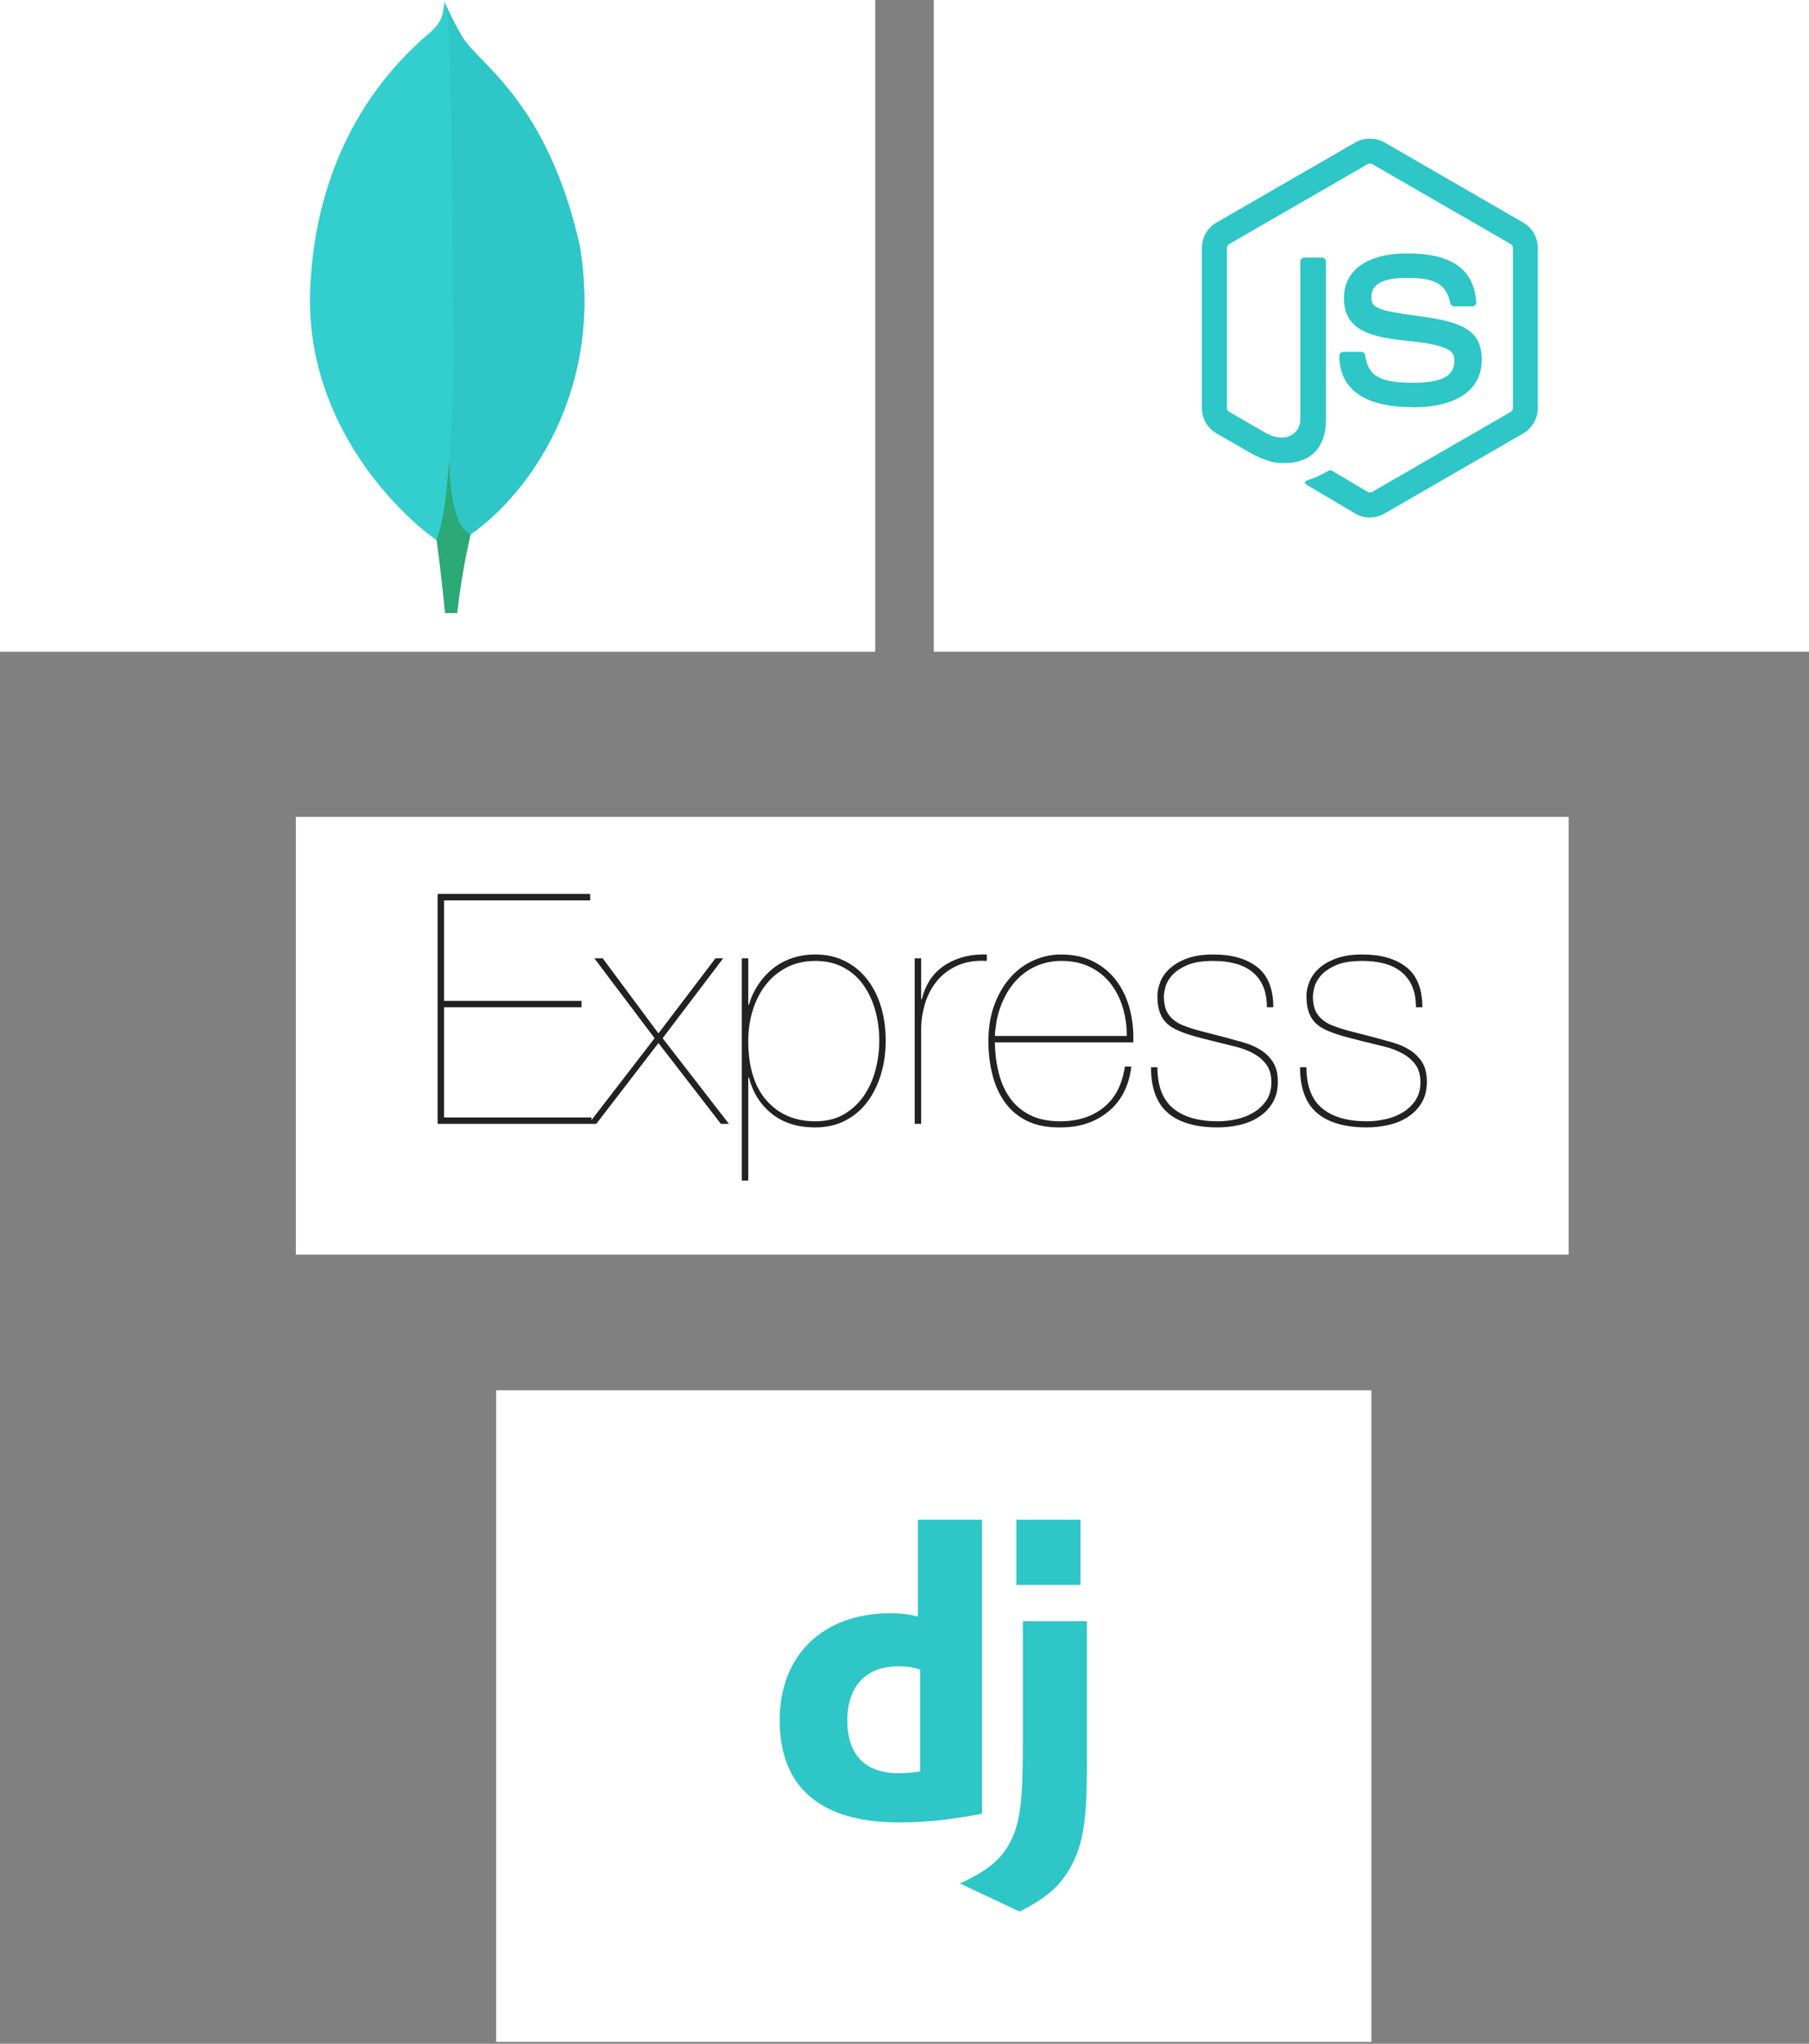 <svg width="587" height="663" viewBox="0 0 587 663" fill="none" xmlns="http://www.w3.org/2000/svg">
<rect x="0" y="0" width="587" height="663" fill="#808080" stroke="none"/>
<path d="M509 265H96V407H509V265Z" fill="white"/>
<path d="M144.089 362.494V326.77H188.693V324.68H144.089V292.089H191.513V290H142V364.583H191.931V362.494H144.09H144.089ZM232.148 310.891L213.659 335.23L195.587 310.892H192.871L212.405 336.798L190.99 364.582H193.497L213.658 338.363L233.923 364.582H236.534L215.016 336.796L234.654 310.891H232.147L232.148 310.891ZM242.802 382.968V349.542H243.011C244.265 354.416 246.737 358.333 250.428 361.293C254.119 364.253 258.819 365.733 264.529 365.733C268.22 365.733 271.493 364.984 274.349 363.487C277.204 361.99 279.589 359.953 281.504 357.376C283.419 354.799 284.881 351.805 285.891 348.393C286.901 344.981 287.406 341.394 287.406 337.634C287.406 333.595 286.883 329.869 285.839 326.457C284.794 323.044 283.279 320.084 281.295 317.578C279.31 315.071 276.908 313.12 274.087 311.728C271.267 310.335 268.081 309.639 264.529 309.639C261.813 309.639 259.289 310.039 256.956 310.84C254.623 311.641 252.552 312.772 250.741 314.235C248.92 315.709 247.335 317.452 246.04 319.405C244.717 321.39 243.707 323.566 243.011 325.934H242.802V310.891H240.713V382.968H242.802V382.968ZM264.529 363.747C257.984 363.747 252.726 361.501 248.756 357.01C244.787 352.519 242.802 346.059 242.802 337.633C242.802 334.151 243.29 330.843 244.265 327.709C245.24 324.576 246.65 321.825 248.495 319.457C250.341 317.089 252.621 315.209 255.337 313.817C258.053 312.424 261.117 311.727 264.529 311.727C268.011 311.727 271.058 312.424 273.67 313.817C276.281 315.209 278.44 317.107 280.146 319.509C281.852 321.912 283.14 324.663 284.011 327.761C284.881 330.86 285.316 334.151 285.316 337.633C285.316 340.767 284.916 343.883 284.115 346.982C283.315 350.081 282.078 352.866 280.407 355.339C278.736 357.811 276.595 359.83 273.983 361.397C271.371 362.964 268.22 363.747 264.529 363.747V363.747ZM298.896 364.583V334.186C298.896 331.261 299.314 328.405 300.15 325.62C300.985 322.835 302.274 320.38 304.015 318.256C305.756 316.132 307.966 314.461 310.648 313.242C313.329 312.023 316.515 311.518 320.206 311.727V309.638C317.002 309.569 314.2 309.916 311.797 310.683C309.394 311.449 307.323 312.493 305.581 313.817C303.84 315.14 302.448 316.689 301.403 318.465C300.36 320.238 299.585 322.157 299.105 324.158H298.896V310.891H296.807V364.584H298.896V364.583ZM322.817 338.155H367.734C367.874 334.464 367.508 330.913 366.637 327.501C365.767 324.088 364.374 321.059 362.459 318.413C360.544 315.767 358.072 313.642 355.042 312.041C352.013 310.439 348.409 309.638 344.231 309.638C341.236 309.638 338.312 310.265 335.456 311.519C332.601 312.772 330.094 314.6 327.935 317.002C325.777 319.405 324.036 322.347 322.713 325.83C321.39 329.311 320.728 333.28 320.728 337.737C320.728 341.707 321.181 345.415 322.086 348.862C322.991 352.309 324.384 355.304 326.264 357.846C328.145 360.387 330.565 362.355 333.524 363.747C336.483 365.14 340.053 365.802 344.231 365.732C350.359 365.732 355.513 364.008 359.691 360.562C363.869 357.114 366.341 352.257 367.108 345.989H365.019C364.113 351.909 361.797 356.349 358.072 359.308C354.346 362.268 349.663 363.747 344.022 363.747C340.192 363.747 336.954 363.086 334.307 361.763C331.661 360.44 329.502 358.629 327.831 356.331C326.16 354.033 324.924 351.334 324.123 348.235C323.322 345.137 322.887 341.776 322.817 338.155ZM365.645 336.066H322.818C323.026 332.306 323.722 328.928 324.906 325.934C326.09 322.939 327.64 320.38 329.555 318.256C331.47 316.132 333.698 314.513 336.24 313.399C338.782 312.284 341.515 311.727 344.44 311.727C347.922 311.727 350.985 312.372 353.632 313.66C356.278 314.948 358.489 316.707 360.266 318.935C362.041 321.163 363.382 323.758 364.287 326.717C365.192 329.677 365.645 332.793 365.645 336.066ZM411.085 326.77H413.174C413.174 320.78 411.432 316.428 407.951 313.712C404.468 310.996 399.733 309.638 393.744 309.638C390.401 309.638 387.581 310.056 385.283 310.892C382.985 311.727 381.105 312.807 379.642 314.13C378.18 315.452 377.136 316.915 376.509 318.517C375.882 320.119 375.568 321.651 375.568 323.113C375.568 326.038 376.091 328.371 377.136 330.112C378.18 331.853 379.816 333.211 382.045 334.186C383.577 334.882 385.317 335.509 387.268 336.067C389.218 336.623 391.481 337.215 394.058 337.842C396.356 338.4 398.619 338.956 400.848 339.513C403.076 340.07 405.043 340.819 406.749 341.759C408.456 342.699 409.848 343.9 410.928 345.363C412.007 346.825 412.547 348.74 412.547 351.108C412.547 353.406 412.007 355.356 410.928 356.957C409.857 358.551 408.449 359.889 406.802 360.875C405.13 361.885 403.267 362.616 401.213 363.068C399.159 363.521 397.157 363.747 395.207 363.747C388.87 363.747 384.012 362.337 380.635 359.517C377.257 356.697 375.569 352.257 375.569 346.198H373.479C373.479 352.954 375.307 357.898 378.963 361.032C382.62 364.165 388.034 365.732 395.207 365.732C397.505 365.732 399.82 365.471 402.154 364.948C404.486 364.426 406.575 363.574 408.421 362.389C410.25 361.222 411.787 359.649 412.912 357.794C414.061 355.913 414.636 353.615 414.636 350.899C414.636 348.322 414.131 346.233 413.121 344.631C412.111 343.03 410.789 341.707 409.152 340.662C407.515 339.618 405.67 338.8 403.616 338.208C401.55 337.612 399.478 337.038 397.4 336.484C394.843 335.813 392.284 335.151 389.722 334.499C387.529 333.942 385.492 333.28 383.612 332.514C381.801 331.748 380.356 330.652 379.277 329.224C378.197 327.796 377.658 325.76 377.658 323.113C377.658 322.626 377.797 321.755 378.075 320.502C378.354 319.248 379.016 317.977 380.06 316.689C381.105 315.401 382.706 314.252 384.865 313.242C387.024 312.232 389.984 311.727 393.744 311.727C396.321 311.727 398.671 312.006 400.795 312.563C402.919 313.12 404.747 314.008 406.279 315.227C407.811 316.446 408.995 317.995 409.831 319.875C410.666 321.756 411.085 324.054 411.085 326.77V326.77ZM459.448 326.77H461.537C461.537 320.78 459.797 316.428 456.315 313.712C452.833 310.996 448.097 309.638 442.108 309.638C438.766 309.638 435.945 310.056 433.647 310.892C431.349 311.727 429.469 312.807 428.007 314.13C426.544 315.452 425.499 316.915 424.872 318.517C424.246 320.119 423.933 321.651 423.933 323.113C423.933 326.038 424.455 328.371 425.5 330.112C426.544 331.853 428.181 333.211 430.409 334.186C431.941 334.882 433.682 335.509 435.632 336.067C437.581 336.623 439.845 337.215 442.422 337.842C444.72 338.4 446.983 338.956 449.211 339.513C451.44 340.07 453.407 340.819 455.114 341.759C456.819 342.699 458.213 343.9 459.292 345.363C460.371 346.825 460.911 348.74 460.911 351.108C460.911 353.406 460.371 355.356 459.292 356.957C458.221 358.551 456.813 359.888 455.166 360.875C453.494 361.885 451.631 362.616 449.577 363.068C447.523 363.521 445.521 363.747 443.571 363.747C437.233 363.747 432.376 362.337 428.999 359.517C425.621 356.697 423.933 352.257 423.933 346.198H421.844C421.844 352.954 423.671 357.898 427.328 361.032C430.983 364.165 436.398 365.732 443.571 365.732C445.869 365.732 448.184 365.471 450.517 364.948C452.85 364.426 454.939 363.574 456.785 362.389C458.614 361.222 460.151 359.649 461.277 357.794C462.426 355.913 463 353.615 463 350.899C463 348.322 462.495 346.233 461.485 344.631C460.476 343.03 459.153 341.707 457.516 340.662C455.88 339.618 454.034 338.8 451.98 338.208C449.914 337.612 447.842 337.038 445.764 336.484C443.208 335.813 440.648 335.151 438.087 334.499C435.893 333.942 433.856 333.28 431.976 332.514C430.165 331.748 428.72 330.652 427.641 329.224C426.561 327.796 426.022 325.76 426.022 323.113C426.022 322.626 426.161 321.755 426.44 320.502C426.718 319.248 427.38 317.977 428.424 316.689C429.469 315.401 431.071 314.252 433.229 313.242C435.388 312.232 438.348 311.727 442.109 311.727C444.685 311.727 447.035 312.006 449.159 312.563C451.284 313.12 453.111 314.008 454.643 315.227C456.176 316.446 457.359 317.995 458.195 319.875C459.031 321.756 459.449 324.054 459.449 326.77H459.448Z" fill="#222222"/>
<g clip-path="url(#clip0)">
<path d="M284 0H0V211.408H284V0Z" fill="white"/>
<path d="M188.041 79.424C177.589 33.315 155.804 21.041 150.247 12.364C147.955 8.541 145.925 4.568 144.171 0.471C143.877 4.567 143.338 7.148 139.856 10.254C132.866 16.487 103.175 40.682 100.677 93.072C98.349 141.918 136.586 172.038 141.638 175.152C145.523 177.063 150.254 175.193 152.561 173.438C170.994 160.788 196.178 127.063 188.061 79.424" fill="#33CECE"/>
<path d="M145.755 149.141C144.792 161.231 144.103 168.256 141.659 175.165C141.659 175.165 143.263 186.675 144.389 198.868H148.376C149.327 190.282 150.779 181.759 152.725 173.342C147.564 170.803 145.953 159.75 145.755 149.141Z" fill="#2BA977"/>
<path d="M152.718 173.349C147.503 170.939 145.994 159.654 145.762 149.141C147.052 131.798 147.428 114.4 146.888 97.017C146.615 87.897 147.018 12.541 144.642 1.509C146.267 5.245 148.14 8.869 150.247 12.357C155.804 21.041 177.596 33.315 188.041 79.424C196.178 126.981 171.13 160.617 152.718 173.349Z" fill="#2EC6C6"/>
</g>
<path d="M445 451H161V662.408H445V451Z" fill="white"/>
<path d="M297.837 493H318.649V588.387C307.989 590.404 300.141 591.197 291.65 591.197C266.232 591.17 253 579.814 253 558.005C253 536.991 267.035 523.353 288.784 523.353C292.159 523.353 294.73 523.619 297.837 524.414V493ZM298.567 541.604C296.129 540.808 294.121 540.543 291.549 540.543C281.023 540.543 274.943 546.964 274.943 558.216C274.943 569.171 280.755 575.221 291.416 575.221C293.719 575.221 295.594 575.091 298.567 574.693V541.604V541.604Z" fill="#2EC6C6"/>
<path d="M352.682 525.914V573.673C352.682 590.12 351.45 598.03 347.834 604.849C344.459 611.405 340.013 615.539 330.826 620.105L311.514 611.004C320.702 606.735 325.148 602.962 327.987 597.205C330.96 591.317 331.897 584.498 331.897 566.562V525.914H352.682V525.914ZM329.8 493H350.612V514.146H329.8V493Z" fill="#2EC6C6"/>
<path d="M587 0H303V211.408H587V0Z" fill="white"/>
<path fill-rule="evenodd" clip-rule="evenodd" d="M458.43 132.077C438.73 132.077 434.6 123.037 434.6 115.447C434.6 114.727 435.18 114.147 435.9 114.147H441.72C442.36 114.147 442.9 114.617 443 115.247C443.88 121.177 446.49 124.167 458.41 124.167C467.9 124.167 471.93 122.027 471.93 116.987C471.93 114.087 470.78 111.937 456.04 110.497C443.71 109.277 436.09 106.568 436.09 96.698C436.09 87.618 443.75 82.207 456.59 82.207C471.01 82.207 478.15 87.207 479.05 97.968C479.08 98.338 478.95 98.698 478.7 98.968C478.45 99.228 478.1 99.388 477.74 99.388H471.9C471.29 99.388 470.76 98.957 470.64 98.377C469.23 92.147 465.83 90.147 456.57 90.147C446.21 90.147 445.01 93.757 445.01 96.457C445.01 99.737 446.43 100.698 460.41 102.548C474.25 104.388 480.82 106.977 480.82 116.707C480.82 126.517 472.64 132.137 458.37 132.137L458.43 132.077ZM444.52 167.877C442.87 167.877 441.24 167.448 439.8 166.618L424.77 157.717C422.52 156.457 423.62 156.017 424.36 155.757C427.35 154.707 427.96 154.478 431.16 152.658C431.5 152.468 431.94 152.537 432.28 152.737L443.83 159.587C444.25 159.817 444.84 159.817 445.23 159.587L490.26 133.597C490.68 133.357 490.95 132.877 490.95 132.377V80.427C490.95 79.907 490.68 79.448 490.25 79.188L445.23 53.218C444.81 52.968 444.26 52.968 443.84 53.218L398.84 79.188C398.4 79.438 398.13 79.918 398.13 80.418V132.377C398.13 132.877 398.4 133.347 398.83 133.587L411.16 140.707C417.85 144.057 421.95 140.107 421.95 136.147V84.858C421.95 84.127 422.52 83.558 423.26 83.558H428.96C429.67 83.558 430.26 84.118 430.26 84.858V136.167C430.26 145.097 425.39 150.217 416.93 150.217C414.33 150.217 412.27 150.217 406.55 147.397L394.72 140.587C391.8 138.897 390 135.747 390 132.377V80.418C390 77.037 391.8 73.877 394.72 72.207L439.79 46.208C442.64 44.597 446.43 44.597 449.26 46.208L494.28 72.218C497.19 73.897 499 77.037 499 80.427V132.387C499 135.757 497.19 138.897 494.28 140.597L449.26 166.597C447.82 167.427 446.18 167.857 444.52 167.857V167.877Z" fill="#2EC6C6"/>
<defs>
<clipPath id="clip0">
<rect width="284" height="211.635" fill="white"/>
</clipPath>
</defs>
</svg>
